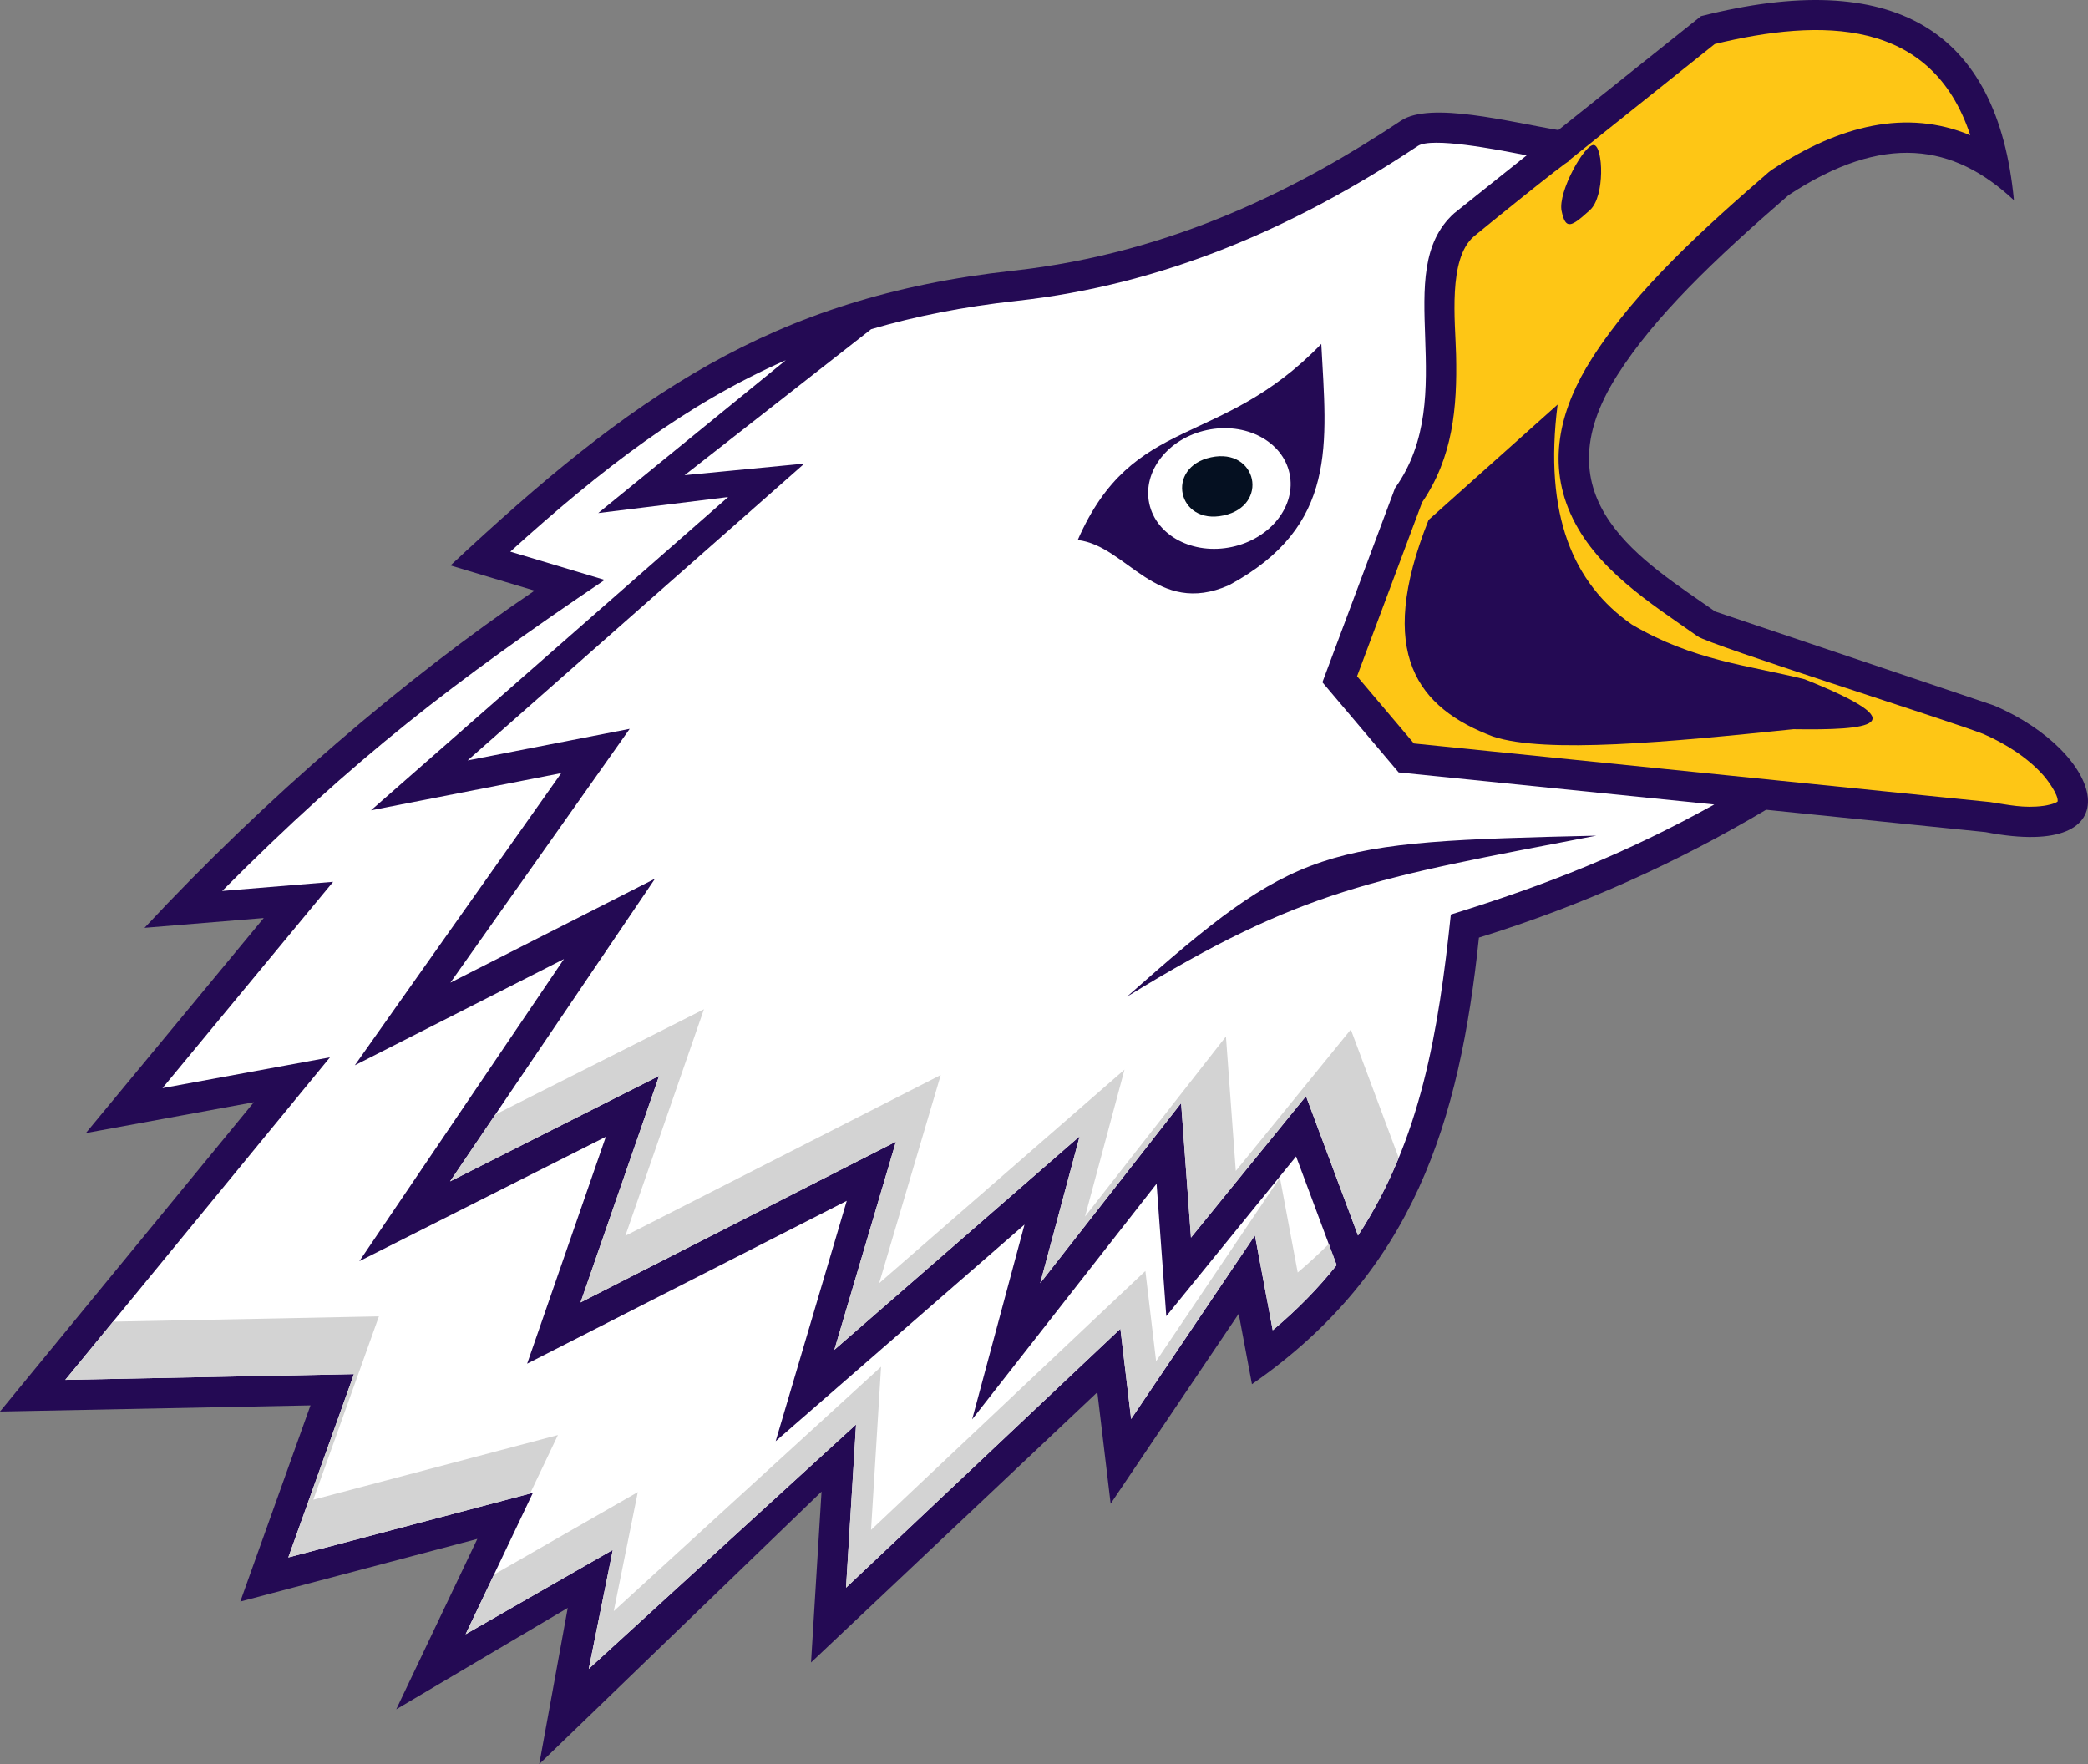 <svg version="1.1" id="图层_1" x="0px" y="0px" width="167.5px" height="141.514px" viewBox="0 0 167.5 141.514" enable-background="new 0 0 167.5 141.514" xml:space="preserve" xmlns="http://www.w3.org/2000/svg" xmlns:xlink="http://www.w3.org/1999/xlink" xmlns:xml="http://www.w3.org/XML/1998/namespace">
  <rect x="0" y="0" width="167.5" height="141.514" fill="#808080" stroke="none"/>
  <path fill="#240A54" d="M159.946,56.587l-22.352-7.532c-5.729-4.022-14.248-8.929-7.842-18.979
	c2.984-4.681,7.688-9.192,13.729-14.424c7.666-5.042,13.254-4.102,18.078,0.41c-1.307-13.747-9.674-18.67-25.104-14.768
	l-11.443,9.139c-3.912-0.645-10.264-2.317-12.619-0.754c-7.938,5.267-18.209,10.622-31.141,12.038
	C61.827,23.849,50.634,31.817,36.14,45.359l6.742,2.021C32.471,54.417,21.29,64.033,11.591,74.428l9.567-0.787L6.887,90.891
	l13.478-2.475L0,113.229l24.907-0.494l-5.631,15.739l19.015-5.026l-6.505,13.67l13.758-8.135l-2.286,12.53l22.646-21.86
	l-0.842,13.708l22.967-21.68l1.068,8.942l10.273-15.238l1.061,5.652c12.977-9.003,16.66-21.067,18.209-35.824
	c8.488-2.63,16.084-6.128,23.037-10.255l17.605,1.792C171.396,69.094,168.819,60.35,159.946,56.587z" class="color c1"/>
  <g>
    <path fill="#FFFFFF" d="M93.56,105.577l-0.779-10.62l-14.795,18.901l4.199-15.624l-19.96,17.375l5.703-19.283l-25.642,13.066
		l6.314-18.202l-19.774,9.979l16.413-24.237l-16.775,8.521l16.557-23.433l-15.26,2.982l28.651-25.132l-10.424,1.287l15.051-12.264
		c-8.036,3.525-14.779,8.727-22.104,15.358l7.572,2.268c-12.093,8.171-20.033,14.245-30.684,24.95l8.9-0.733l-13.69,16.549
		l13.436-2.469L5.237,110.689l23.155-0.461l-5.264,14.706l19.622-5.185l-5.402,11.349l11.81-6.771l-1.929,9.547l21.444-19.604
		l-0.804,13.09l22.008-20.77l0.861,7.239l9.932-14.731l1.428,7.611c1.982-1.661,3.676-3.403,5.127-5.226l-3.252-8.716L93.56,105.577
		z" class="color c2"/>
    <path fill="#FFFFFF" d="M112.2,61.961l-6.117-7.23l5.824-15.573c5.359-7.49-0.49-17.349,4.75-22.054l5.811-4.643
		c-2.523-0.495-7.625-1.483-8.729-0.752c-9.857,6.542-20.361,11.131-32.221,12.43c-4.248,0.466-8.088,1.229-11.64,2.27l0.003,0.001
		l-14.96,11.708l9.604-0.928l-27.011,23.81l13.001-2.535L36.129,78.828l16.417-8.342L36.103,94.77l16.772-8.464l-6.303,18.171
		l25.3-12.895l-4.939,16.698l19.68-17.134l-3.166,11.785L94.749,88.49l0.791,10.787l9.227-11.348l4.174,11.183
		c5.035-7.67,6.465-16.428,7.445-25.75c7.852-2.434,14.123-4.945,21.131-8.826L112.2,61.961z M86.456,43.319
		c4.445-10.16,11.373-7.276,19.539-15.729c0.416,7.957,1.391,14.593-7.4,19.351C92.755,49.518,90.423,43.783,86.456,43.319z
		 M90.405,79.95c13.723-12.15,15.469-12.396,37.65-12.915C110.202,70.47,104.474,71.298,90.405,79.95z" class="color c2"/>
    <ellipse transform="matrix(0.209 0.978 -0.978 0.209 115.694 -64.627)" fill="#FFFFFF" cx="97.778" cy="39.171" rx="4.794" ry="5.753" class="color c2"/>
  </g>
  <path fill="#051021" d="M97.151,36.684c-3.697,0.788-2.701,5.457,0.996,4.667C101.845,40.563,100.849,35.895,97.151,36.684z" class="color c3"/>
  <path fill="#FEC615" d="M125.919,12.826l-0.025,0.088c-0.205-0.021-6.939,5.45-7.656,6.047c-2.104,1.809-1.492,6.846-1.432,9.49
	c0.102,4.272-0.262,8.238-2.725,11.849l-5.217,13.947l4.561,5.392l46.213,4.7c1.465,0.214,2.707,0.524,4.316,0.303
	c0.23-0.03,0.91-0.163,1.113-0.349c0.074-0.533-0.822-1.729-1.123-2.072c-1.27-1.45-3.104-2.595-4.865-3.355
	c-3.078-1.178-21.865-7.1-22.887-7.817c-3.803-2.674-8.244-5.434-10.211-9.858c-1.918-4.31-0.719-8.604,1.715-12.422
	c3.58-5.619,9.184-10.62,14.191-14.96l0.256-0.192c5.453-3.585,10.805-4.89,15.914-2.771c-3.119-9.446-11.994-9.376-20.5-7.314
	L125.919,12.826L125.919,12.826z" class="color c4"/>
  <path fill="#240A54" d="M127.88,11.636c0.723,0.157,0.885,4.116-0.334,5.216c-1.521,1.38-1.947,1.604-2.273,0.078
	C124.948,15.403,127.151,11.477,127.88,11.636z" class="color c1"/>
  <path fill="#240A54" d="M124.952,32.454c-3.449,3.083-6.9,6.165-10.35,9.251c-4.293,10.745-0.861,15.104,5.176,17.381
	c4.209,1.384,14.066,0.446,24.082-0.59c6.057,0.09,10.193-0.298,0.906-4.009c-4.545-1.129-8.926-1.486-13.846-4.381
	C126.187,46.826,123.831,41.285,124.952,32.454L124.952,32.454z" class="color c1"/>
  <g>
    <g>
      <path fill="#D3D3D3" d="M104.103,102.075l-1.428-7.611l-9.932,14.732l-0.861-7.24l-22.007,20.771l0.804-13.09l-21.444,19.604
			l1.929-9.548l-11.533,6.613l-2.281,4.792l11.81-6.771l-1.929,9.547l21.444-19.604l-0.804,13.09l22.008-20.77l0.861,7.239
			l9.932-14.731l1.428,7.611c1.982-1.661,3.676-3.403,5.127-5.226l-0.633-1.695C105.815,100.565,104.993,101.33,104.103,102.075z" class="color c5"/>
      <polygon fill="#D3D3D3" points="25.133,120.302 30.396,105.596 9.069,106.02 5.237,110.689 28.393,110.229 23.129,124.935 
			42.521,119.811 44.755,115.117 		" class="color c5"/>
    </g>
    <path fill="#D3D3D3" d="M99.136,93.931l-0.791-10.787L87.042,97.585l3.166-11.784l-19.68,17.133l4.939-16.698l-25.3,12.895
		l6.303-18.171l-16.735,8.445l-3.633,5.365l16.772-8.464l-6.303,18.171l25.3-12.895l-4.939,16.698l19.68-17.134l-3.166,11.785
		L94.749,88.49l0.791,10.787l9.227-11.348l4.174,11.183c1.318-2.007,2.383-4.091,3.264-6.237l-3.842-10.292L99.136,93.931z" class="color c5"/>
  </g>
</svg>